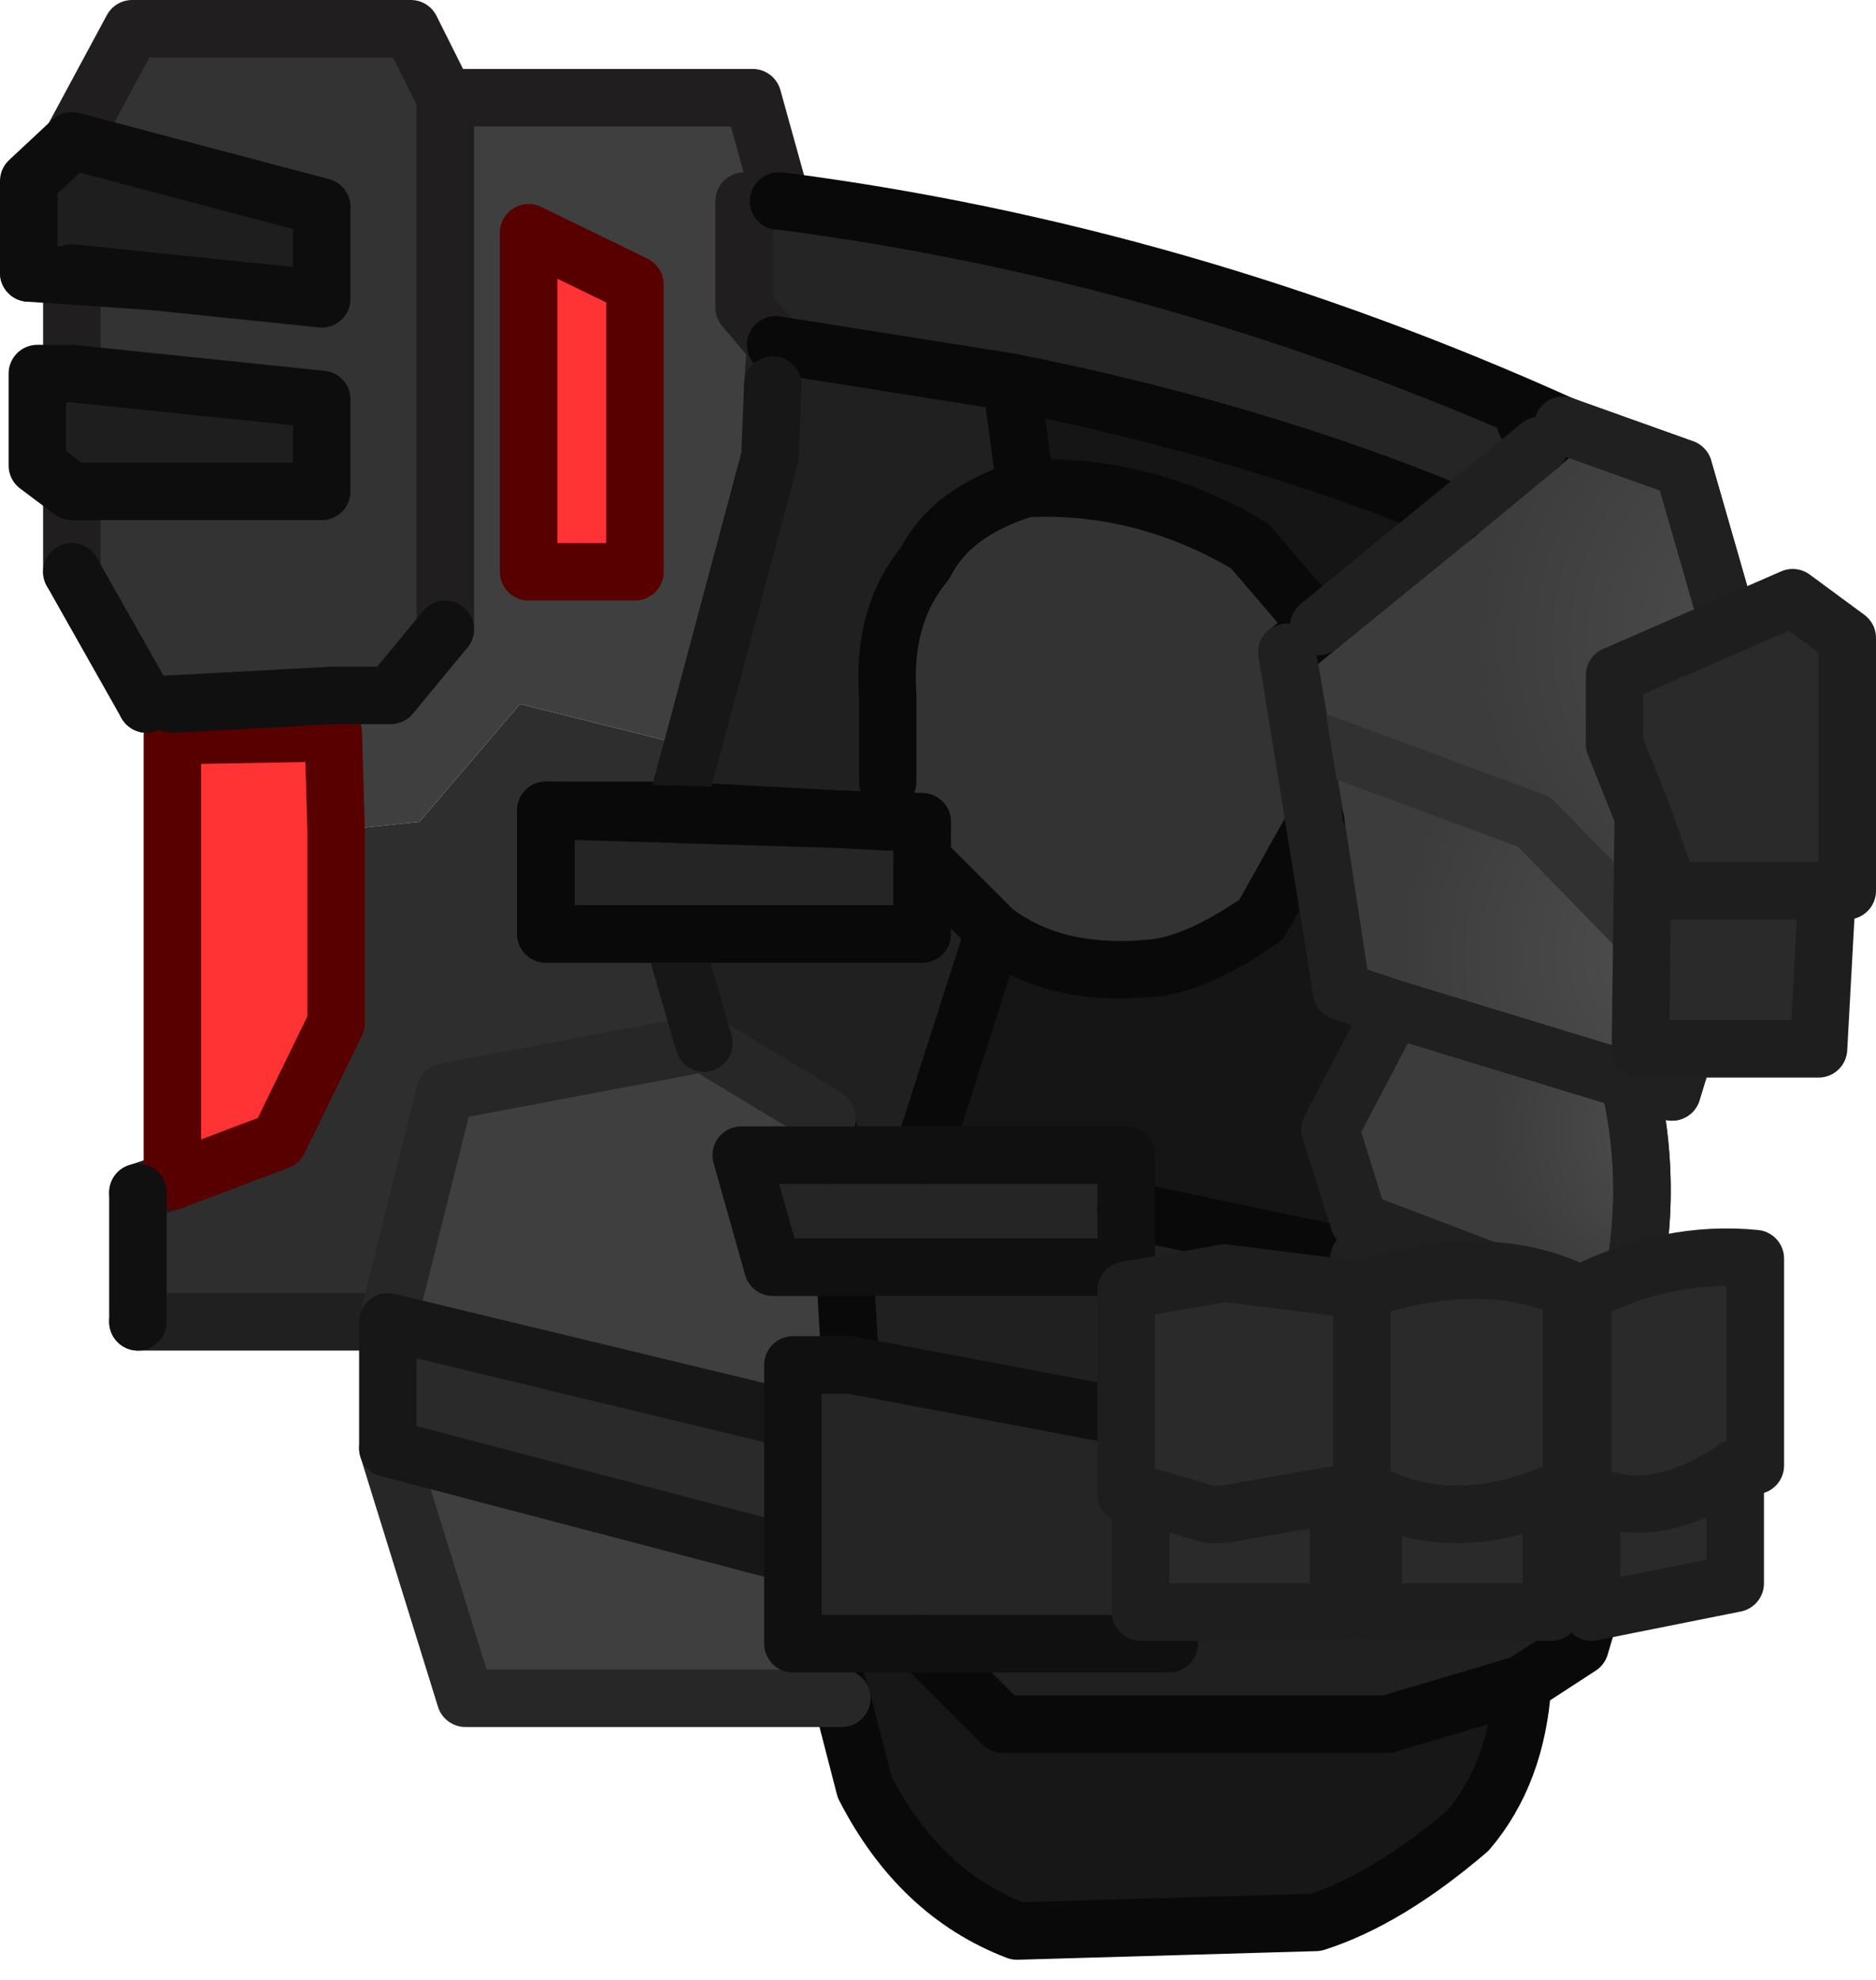 <?xml version="1.0" encoding="UTF-8" standalone="no"?>
<svg xmlns:ffdec="https://www.free-decompiler.com/flash" xmlns:xlink="http://www.w3.org/1999/xlink" ffdec:objectType="shape" height="34.45px" width="32.65px" xmlns="http://www.w3.org/2000/svg">
  <g transform="matrix(1.0, 0.0, 0.0, 1.0, 12.6, 3.65)">
    <path d="M-6.8 8.45 L-9.6 8.6 -10.05 8.6 -11.35 6.3 -11.35 4.9 -7.0 4.9 -7.0 3.3 -11.35 2.85 -11.35 1.15 -9.9 1.25 -11.35 1.15 -11.35 1.1 -9.9 1.25 -7.0 1.55 -7.0 -0.05 -11.35 -1.2 -10.3 -3.15 -5.45 -3.15 -4.85 -1.95 -4.85 7.3 -5.8 8.45 -6.75 8.45 -6.8 8.45 M5.25 4.85 Q7.3 4.75 9.15 5.85 L10.35 7.25 9.8 7.7 10.05 9.15 10.3 10.65 9.35 12.35 Q8.2 13.15 7.4 13.2 5.75 13.35 4.7 12.55 L3.45 11.3 3.45 10.65 2.85 10.65 2.85 9.95 2.85 8.45 Q2.75 7.05 3.5 6.15 3.95 5.25 5.25 4.85" fill="#333333" fill-rule="evenodd" stroke="none"/>
    <path d="M-4.85 -1.95 L0.5 -1.95 1.0 -0.15 0.95 -0.15 0.35 -0.15 0.35 1.7 0.9 2.35 0.85 3.05 0.8 4.3 -0.55 9.35 -3.55 8.6 -5.3 10.65 -6.75 10.8 -6.8 9.1 -6.8 8.45 -6.75 8.45 -5.8 8.45 -4.85 7.3 -4.85 -1.95 M2.05 25.9 L-4.5 25.9 -5.85 21.55 1.2 23.4 1.2 24.95 1.75 24.95 2.05 25.9 M2.1 18.4 L2.2 20.1 1.2 20.1 1.2 21.05 -5.85 19.35 -4.85 15.35 -0.35 14.5 1.8 15.8 1.85 16.45 0.3 16.45 0.85 18.4 2.1 18.4 M-3.4 0.4 L-3.4 6.3 -1.55 6.3 -1.55 1.3 -3.4 0.4" fill="#3f3f3f" fill-rule="evenodd" stroke="none"/>
    <path d="M13.9 25.65 Q13.8 27.2 12.95 28.2 11.55 29.4 10.3 29.8 L5.1 29.95 Q3.4 29.3 2.45 27.45 L2.05 25.9 1.75 24.95 3.45 24.95 4.85 26.35 11.55 26.35 13.9 25.65" fill="#171717" fill-rule="evenodd" stroke="none"/>
    <path d="M14.6 3.75 L16.7 4.5 17.75 8.15 Q17.75 10.6 17.25 12.9 L15.95 12.55 14.1 10.65 10.05 9.15 9.8 7.7 10.35 7.25 12.75 5.3 14.2 4.1 14.6 3.75" fill="url(#gradient0)" fill-rule="evenodd" stroke="none"/>
    <path d="M17.25 12.9 L17.1 13.4 16.5 15.35 15.75 15.15 11.65 13.9 10.75 13.6 10.3 10.65 10.05 9.15 14.1 10.65 15.95 12.55 17.25 12.9" fill="url(#gradient1)" fill-rule="evenodd" stroke="none"/>
    <path d="M15.75 15.15 Q16.25 17.25 15.65 19.35 L11.05 17.6 10.55 16.0 11.65 13.9 15.75 15.15" fill="url(#gradient2)" fill-rule="evenodd" stroke="none"/>
    <path d="M15.65 19.35 Q16.0 21.1 15.55 22.8 L11.05 20.4 11.05 18.25 11.05 17.6 15.65 19.35" fill="url(#gradient3)" fill-rule="evenodd" stroke="none"/>
    <path d="M1.0 -0.15 Q7.95 0.75 14.6 3.75 L13.95 3.7 14.2 4.1 12.75 5.3 Q9.25 3.85 5.0 3.0 L0.9 2.35 0.35 1.7 0.35 -0.15 0.95 -0.15 1.0 -0.15 M2.85 10.65 L3.45 10.65 3.45 11.3 3.45 12.6 -0.9 12.6 -3.1 12.6 -3.1 10.45 -0.85 10.45 2.85 10.65 M3.45 16.45 L7.0 16.45 7.0 17.4 7.0 18.4 2.1 18.4 0.85 18.4 0.3 16.45 1.85 16.45 3.45 16.45 M2.2 20.1 L7.75 21.15 7.75 24.95 3.45 24.95 1.75 24.95 1.2 24.95 1.2 23.4 1.2 21.05 1.2 20.1 2.2 20.1" fill="#252525" fill-rule="evenodd" stroke="none"/>
    <path d="M15.55 22.8 L14.9 25.0 13.9 25.65 11.55 26.35 4.85 26.35 3.45 24.95 7.75 24.95 7.75 21.15 2.2 20.1 2.1 18.4 7.0 18.4 7.0 17.4 11.05 18.25 11.05 20.4 15.55 22.8 M0.9 2.35 L5.0 3.0 5.25 4.85 Q3.95 5.25 3.5 6.15 2.75 7.05 2.85 8.45 L2.85 9.95 2.85 10.65 -0.85 10.45 -0.55 9.35 0.8 4.3 0.85 3.05 0.9 2.35 M3.45 11.3 L4.7 12.55 3.45 16.45 1.85 16.45 1.8 15.8 -0.35 14.5 -0.9 12.6 3.45 12.6 3.45 11.3" fill="#202020" fill-rule="evenodd" stroke="none"/>
    <path d="M5.0 3.0 Q9.25 3.85 12.75 5.3 L10.35 7.25 9.15 5.85 Q7.3 4.75 5.25 4.85 L5.0 3.0 M4.7 12.55 Q5.75 13.35 7.4 13.2 8.2 13.15 9.35 12.35 L10.3 10.65 10.75 13.6 11.65 13.9 10.55 16.0 11.05 17.6 11.05 18.25 7.0 17.4 7.0 16.45 3.45 16.45 4.7 12.55" fill="#151515" fill-rule="evenodd" stroke="none"/>
    <path d="M-5.85 21.55 L-5.85 19.35 1.2 21.05 1.2 23.4 -5.85 21.55" fill="#2a2a2a" fill-rule="evenodd" stroke="none"/>
    <path d="M-5.85 19.35 L-10.2 19.35 -10.2 17.1 -9.6 16.9 -7.75 16.2 -6.75 14.15 -6.75 10.8 -5.3 10.65 -3.55 8.6 -0.55 9.35 -0.85 10.45 -3.1 10.45 -3.1 12.6 -0.9 12.6 -0.35 14.5 -4.85 15.35 -5.85 19.35" fill="#2e2e2e" fill-rule="evenodd" stroke="none"/>
    <path d="M-11.35 4.9 L-11.95 4.45 -11.95 2.85 -11.35 2.85 -7.0 3.3 -7.0 4.9 -11.35 4.9 M-12.1 1.1 L-12.1 -0.5 -11.35 -1.2 -7.0 -0.05 -7.0 1.55 -9.9 1.25 -11.35 1.1 -12.1 1.1" fill="#1e1e1e" fill-rule="evenodd" stroke="none"/>
    <path d="M-9.6 16.9 L-9.6 9.15 -6.8 9.1 -6.75 10.8 -6.75 14.15 -7.75 16.2 -9.6 16.9 M-3.4 0.4 L-1.55 1.3 -1.55 6.3 -3.4 6.3 -3.4 0.4" fill="#ff3333" fill-rule="evenodd" stroke="none"/>
    <path d="M14.6 3.75 L16.7 4.5 17.75 8.15 Q17.75 10.6 17.25 12.9 L17.1 13.4 16.5 15.35 15.75 15.15 Q16.25 17.25 15.65 19.35 16.0 21.1 15.55 22.8 L11.05 20.4 11.05 18.25 M-5.85 19.35 L-10.2 19.35 M-6.75 8.45 L-6.8 8.45 M12.75 5.3 L14.2 4.1 M10.35 7.25 L12.75 5.3 M9.8 7.7 L10.05 9.15 10.3 10.65 10.75 13.6 11.65 13.9 15.75 15.15 M0.85 3.05 L0.9 2.35 M11.05 17.6 L10.55 16.0 11.65 13.9 M15.65 19.35 L11.05 17.6" fill="none" stroke="#202020" stroke-linecap="round" stroke-linejoin="round" stroke-width="1.0"/>
    <path d="M-4.85 -1.95 L0.5 -1.95 1.0 -0.15 M-10.2 17.1 L-9.6 16.9 M-9.6 8.6 L-10.05 8.6 M-11.35 6.3 L-11.35 4.9 M-11.35 2.85 L-11.35 1.15 -11.35 1.1 -12.1 1.1 M-11.35 -1.2 L-10.3 -3.15 -5.45 -3.15 -4.85 -1.95 -4.85 7.3 M0.95 -0.15 L0.35 -0.15 0.35 1.7 0.9 2.35" fill="none" stroke="#201e1e" stroke-linecap="round" stroke-linejoin="round" stroke-width="1.0"/>
    <path d="M-11.35 4.9 L-11.95 4.45 -11.95 2.85 -11.35 2.85 -7.0 3.3 -7.0 4.9 -11.35 4.9 M-11.35 1.15 L-12.1 1.1 -12.1 -0.5 -11.35 -1.2 -7.0 -0.05 -7.0 1.55 -9.9 1.25 -11.35 1.15 M-11.35 1.1 L-9.9 1.25" fill="none" stroke="#0e0d0d" stroke-linecap="round" stroke-linejoin="round" stroke-width="1.0"/>
    <path d="M-9.6 16.9 L-9.6 9.15 -6.8 9.1 -6.75 10.8 -6.75 14.15 -7.75 16.2 -9.6 16.9 M-3.4 0.4 L-3.4 6.3 -1.55 6.3 -1.55 1.3 -3.4 0.4" fill="none" stroke="#580000" stroke-linecap="round" stroke-linejoin="round" stroke-width="1.0"/>
    <path d="M1.0 -0.15 Q7.95 0.75 14.6 3.75 L14.2 4.1 13.95 3.7 14.6 3.75 M15.55 22.8 L14.9 25.0 13.9 25.65 Q13.8 27.2 12.95 28.2 11.55 29.4 10.3 29.8 L5.1 29.95 Q3.4 29.3 2.45 27.45 L2.05 25.9 1.75 24.95 M1.0 -0.15 L0.95 -0.15 M0.9 2.35 L5.0 3.0 Q9.25 3.85 12.75 5.3 M5.25 4.85 Q7.3 4.75 9.15 5.85 L10.35 7.25 9.8 7.7 M2.85 9.95 L2.85 8.45 Q2.75 7.05 3.5 6.15 3.95 5.25 5.25 4.85 L5.0 3.0 M2.85 10.65 L3.45 10.65 3.45 11.3 4.7 12.55 Q5.75 13.35 7.4 13.2 8.2 13.15 9.35 12.35 L10.3 10.65 M7.0 17.4 L11.05 18.25 11.05 17.6 M2.1 18.4 L2.2 20.1 M3.45 24.95 L4.85 26.35 11.55 26.35 13.9 25.65 M1.8 15.8 L1.85 16.45 M3.45 16.45 L4.7 12.55 M-0.9 12.6 L-3.1 12.6 -3.1 10.45 -0.85 10.45 2.85 10.65 M3.45 11.3 L3.45 12.6 -0.9 12.6" fill="none" stroke="#090909" stroke-linecap="round" stroke-linejoin="round" stroke-width="1.0"/>
    <path d="M2.05 25.9 L-4.5 25.9 -5.85 21.55 M10.05 9.15 L14.1 10.65 15.95 12.55 17.25 12.9 M-5.85 19.35 L-4.85 15.35 -0.35 14.5 1.8 15.8" fill="none" stroke="#272727" stroke-linecap="round" stroke-linejoin="round" stroke-width="1.0"/>
    <path d="M-5.85 21.55 L-5.85 19.35 1.2 21.05 M-0.55 9.35 L0.8 4.3 0.85 3.05 M-0.35 14.5 L-0.9 12.6 M-0.85 10.45 L-0.55 9.35 M1.2 23.4 L-5.85 21.55" fill="none" stroke="#171717" stroke-linecap="round" stroke-linejoin="round" stroke-width="1.0"/>
    <path d="M-10.2 19.35 L-10.2 17.1 M-6.8 8.45 L-9.6 8.6 M-10.05 8.6 L-11.35 6.3 M-4.85 7.3 L-5.8 8.45 -6.75 8.45 M3.45 16.45 L7.0 16.45 7.0 17.4 7.0 18.4 2.1 18.4 0.85 18.4 0.3 16.45 1.85 16.45 3.45 16.45 M2.2 20.1 L7.75 21.15 7.75 24.95 3.45 24.95 1.75 24.95 1.2 24.95 1.2 23.4 1.2 21.05 1.2 20.1 2.2 20.1 Z" fill="none" stroke="#101010" stroke-linecap="round" stroke-linejoin="round" stroke-width="1.0"/>
    <path d="M10.05 9.15 L14.1 10.65 15.95 12.55 17.25 12.9" fill="none" stroke="#313131" stroke-linecap="round" stroke-linejoin="round" stroke-width="1.0"/>
    <path d="M3.45 11.3 L3.45 12.6 -3.1 12.6 -3.1 10.45 3.45 10.65" fill="none" stroke="#090909" stroke-linecap="round" stroke-linejoin="round" stroke-width="1.0"/>
    <path d="M14.2 4.1 L10.35 7.25 M9.8 7.7 L10.75 13.6 11.65 13.9 15.75 15.15 16.5 15.35 17.25 12.9 Q17.75 10.6 17.75 8.15 L16.7 4.5 14.6 3.75 M11.65 13.9 L10.55 16.0 11.05 17.6 15.65 19.35 Q16.25 17.25 15.75 15.15 M11.05 18.25 L11.05 20.4 15.55 22.8 Q16.0 21.1 15.65 19.35" fill="none" stroke="#202020" stroke-linecap="round" stroke-linejoin="round" stroke-width="1.0"/>
    <path d="M16.0 10.55 L15.5 9.3 15.5 8.1 18.6 6.75 19.55 7.45 19.55 11.85 19.2 11.85 19.05 14.6 15.95 14.6 16.0 10.55 16.45 11.85 19.2 11.85 16.45 11.85 16.0 10.55 M7.25 24.4 L7.25 22.35 7.0 22.35 7.0 18.8 8.45 18.55 8.7 18.5 11.1 18.8 Q13.2 18.1 14.75 18.8 L14.75 22.35 14.4 22.35 14.4 24.4 11.3 24.4 11.3 22.35 11.1 22.35 10.7 22.35 10.7 24.4 7.25 24.4 M7.25 22.35 L8.45 22.7 8.7 22.7 10.7 22.35 8.7 22.7 8.45 22.7 7.25 22.35 M15.1 22.35 L14.95 22.4 14.95 18.85 Q16.45 18.1 17.95 18.25 L17.95 21.85 17.6 21.9 17.6 23.9 15.1 24.4 15.1 22.35 Q16.2 22.85 17.6 21.9 16.2 22.85 15.1 22.35 M11.1 22.35 L11.1 18.8 11.1 22.35 M11.3 22.35 Q12.65 23.05 14.4 22.35 12.65 23.05 11.3 22.35" fill="#2a2a2a" fill-rule="evenodd" stroke="none"/>
    <path d="M16.0 10.55 L15.5 9.3 15.5 8.1 18.6 6.75 19.55 7.45 19.55 11.85 19.2 11.85 19.05 14.6 15.95 14.6 16.0 10.55 16.45 11.85 19.2 11.85 M7.25 24.4 L7.25 22.35 7.0 22.35 7.0 18.8 8.45 18.55 8.7 18.5 11.1 18.8 Q13.2 18.1 14.75 18.8 L14.75 22.35 14.4 22.35 14.4 24.4 11.3 24.4 11.3 22.35 11.1 22.35 10.7 22.35 10.7 24.4 7.25 24.4 M10.7 22.35 L8.7 22.7 8.45 22.7 7.25 22.35 M15.1 22.35 L14.95 22.4 14.95 18.85 Q16.45 18.1 17.95 18.25 L17.95 21.85 17.6 21.9 17.6 23.9 15.1 24.4 15.1 22.35 Q16.2 22.85 17.6 21.9 M14.4 22.35 Q12.65 23.05 11.3 22.35 M11.1 18.8 L11.1 22.35" fill="none" stroke="#1e1e1e" stroke-linecap="round" stroke-linejoin="round" stroke-width="1.0"/>
  </g>
  <defs>
    <radialGradient cx="0" cy="0" gradientTransform="matrix(0.007, 0.0, 0.0, 0.007, 18.8, 7.5)" gradientUnits="userSpaceOnUse" id="gradient0" r="819.2" spreadMethod="pad">
      <stop offset="0.0" stop-color="#4f4f4f"/>
      <stop offset="1.0" stop-color="#3c3c3c"/>
    </radialGradient>
    <radialGradient cx="0" cy="0" gradientTransform="matrix(0.006, 0.0, 0.0, 0.006, 16.65, 12.95)" gradientUnits="userSpaceOnUse" id="gradient1" r="819.2" spreadMethod="pad">
      <stop offset="0.0" stop-color="#4f4f4f"/>
      <stop offset="1.0" stop-color="#3c3c3c"/>
    </radialGradient>
    <radialGradient cx="0" cy="0" gradientTransform="matrix(0.004, 0.0, 0.0, 0.004, 16.6, 16.0)" gradientUnits="userSpaceOnUse" id="gradient2" r="819.2" spreadMethod="pad">
      <stop offset="0.0" stop-color="#4f4f4f"/>
      <stop offset="1.0" stop-color="#3c3c3c"/>
    </radialGradient>
    <radialGradient cx="0" cy="0" gradientTransform="matrix(0.004, 0.0, 0.0, 0.004, 15.7, 20.2)" gradientUnits="userSpaceOnUse" id="gradient3" r="819.2" spreadMethod="pad">
      <stop offset="0.0" stop-color="#4f4f4f"/>
      <stop offset="1.0" stop-color="#3c3c3c"/>
    </radialGradient>
  </defs>
</svg>
